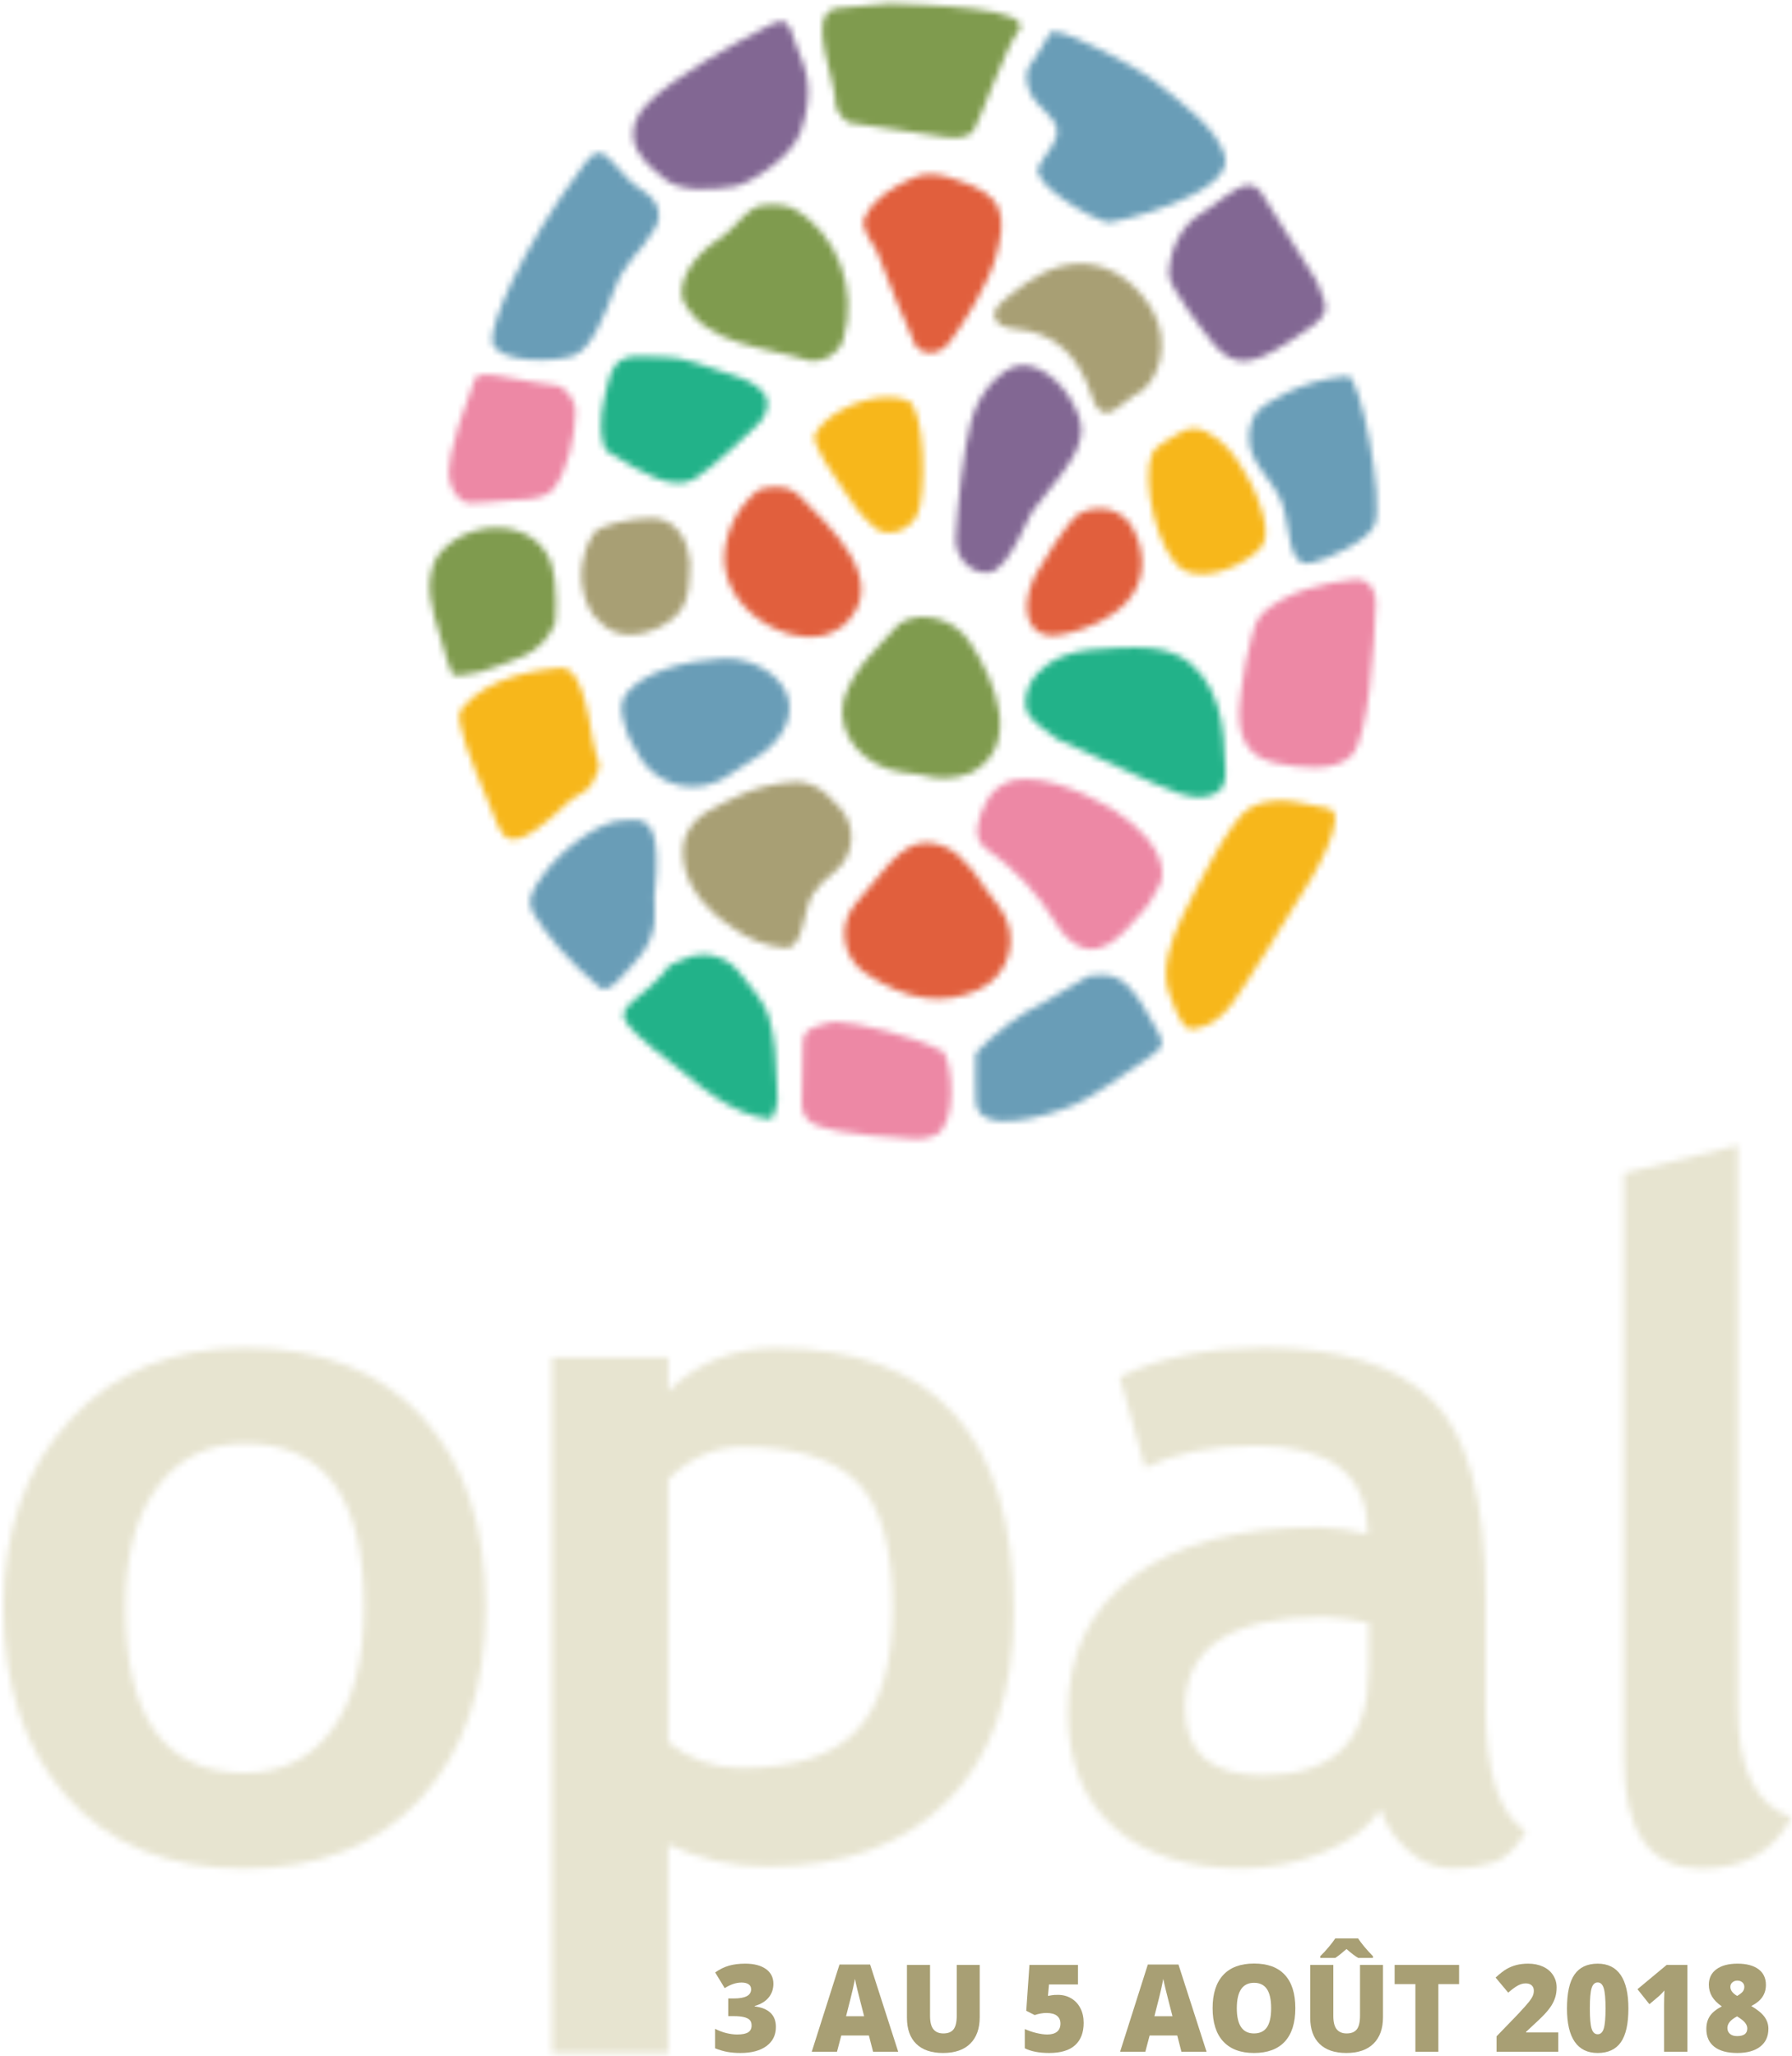 <?xml version="1.0" encoding="UTF-8"?>
<svg width="285px" height="327px" viewBox="0 0 285 327" version="1.1" xmlns="http://www.w3.org/2000/svg" xmlns:xlink="http://www.w3.org/1999/xlink">
    <!-- Generator: Sketch 49.2 (51160) - http://www.bohemiancoding.com/sketch -->
    <title>LOGO</title>
    <desc>Created with Sketch.</desc>
    <defs>
        <path d="M2.618,5.099 C1.705,5.816 0.047,7.092 0.101,8.216 C0.18,9.816 1.818,10.355 3.491,10.495 C10.074,11.035 13.672,15.2 15.63,21.219 C16.01,22.387 16.636,23.822 17.916,23.834 C18.555,23.77 19.155,23.507 19.621,23.085 C20.954,22.107 22.286,21.119 23.62,20.12 L22.233,21.295 C26.897,18.755 27.883,12.254 25.358,7.727 C23.165,3.797 19.308,0.476 14.644,0.159 C14.364,0.14 14.087,0.131 13.814,0.131 C9.445,0.131 5.974,2.457 2.618,5.099 Z" id="path-1"></path>
        <path d="M22.218,0.787 C16.755,3.588 6.817,9.017 2.754,13.292 C2.298,13.751 1.889,14.256 1.532,14.799 C-1.38,19.44 2.399,22.828 5.614,25.329 C8.151,27.303 12.753,27.057 16.697,26.43 C18.867,26.083 25.716,21.914 27.162,17.727 C29.495,10.971 27.957,7.783 26.498,4.122 C25.645,1.976 25.515,0.203 24.067,0.203 C23.606,0.203 23.012,0.383 22.218,0.787 Z" id="path-3"></path>
        <path d="M10.631,0.573 L2.584,1.293 C2.332,1.311 2.084,1.361 1.845,1.441 C-2.404,2.96 2.288,12.803 2.211,16.844 C2.211,17.609 3.811,19.468 4.384,19.526 C8.433,19.938 15.587,21.386 19.636,21.797 C21.165,21.952 22.907,22.036 24.019,20.955 C24.662,20.311 29.463,6.961 31.09,5.205 C34.946,0.984 15.085,0.817 11.164,0.573 C11.076,0.566 10.987,0.563 10.898,0.563 C10.809,0.563 10.72,0.566 10.631,0.573 Z" id="path-5"></path>
        <path d="M4.132,0.449 C3.253,1.847 1.653,4.792 1.22,5.195 C-0.059,6.502 0.308,8.687 1.174,10.325 C2.04,11.964 4.794,13.739 5.194,15.527 C5.686,17.738 3.253,19.643 2.315,21.698 C0.99,24.604 11.268,30.157 13.104,30.528 C14.324,30.775 34.059,25.937 31.908,19.793 C30.452,15.631 26.287,12.296 19.604,7.243 C18.238,6.212 7.571,0.22 4.752,0.22 C4.445,0.22 4.23,0.292 4.132,0.449 Z" id="path-7"></path>
        <path d="M5.742,4.961 C2.446,6.889 0.639,10.837 0.547,14.693 C0.501,16.667 6.348,24.155 7.581,25.655 C10.93,29.728 13.85,29.064 19.25,25.655 C26.639,21.05 26.138,20.806 24.187,16.075 C24.112,15.892 24.021,15.716 23.917,15.548 L15.162,1.566 C14.637,0.804 14.007,0.497 13.307,0.497 C11.116,0.497 8.24,3.5 5.742,4.961 Z" id="path-9"></path>
        <path d="M16.13,0.306 C8.473,0.857 2.5,5.029 1.847,5.793 C0.915,6.995 0.419,8.488 0.443,10.019 C0.313,14.15 4.413,16.782 5.745,20.648 C7.076,24.515 6.476,30.879 10.392,29.996 C12.971,29.444 19.33,26.521 20.387,24.016 C22,20.132 18.151,0.304 16.153,0.305 C16.146,0.305 16.138,0.305 16.13,0.306 Z" id="path-11"></path>
        <path d="M18.807,0.475 C14.39,0.923 8.099,2.223 4.063,5.956 C1.96,7.907 0.527,19.533 0.476,21.34 C0.334,26.75 2.712,28.948 6.537,29.708 C9.647,30.359 15.805,31.314 18.434,28.369 C21.063,25.424 21.963,11.19 22.213,4.194 C22.286,2.134 21.108,0.456 19.169,0.456 C19.05,0.456 18.93,0.462 18.807,0.475 Z" id="path-13"></path>
        <path d="M13.563,1.341 C10.386,2.933 4.93,14.216 2.763,18.517 C0.998,22.031 -0.788,27.025 0.54,30.751 C2.109,35.164 3.037,36.697 4.282,36.591 C9.599,36.043 11.905,30.395 14.554,26.51 C17.622,22.025 18.499,19.838 21.123,16 C23.397,12.697 29.603,1.969 25.76,1.467 C23.292,1.144 20.863,0.233 18.221,0.233 C16.749,0.233 15.211,0.516 13.563,1.341 Z" id="path-15"></path>
        <path d="M18.325,0.789 L10.613,5.321 C7.652,6.54 2.987,10.237 0.365,13.048 C0.252,13.172 0.365,20.384 0.365,20.514 C0.365,26.383 11.469,23.253 16.294,21.166 C18.61,20.155 24.199,16.406 28.293,13.458 C30.477,11.887 30.371,11.379 28.838,8.81 C27.59,6.716 26.441,4.212 24.477,2.289 C23.082,0.917 21.607,0.623 20.392,0.623 C19.533,0.623 18.803,0.77 18.325,0.789 Z" id="path-17"></path>
        <path d="M4.447,5.125 C2.782,6.021 1.487,7.476 0.787,9.233 C0.152,10.874 -0.889,17.653 8.227,23.623 C10.659,25.476 13.563,26.604 16.607,26.879 C19.643,27.159 19.408,20.914 21.053,18.32 C22.036,16.9 23.259,15.662 24.668,14.664 C26.12,13.448 27.019,11.695 27.156,9.805 C27.294,7.914 26.66,6.049 25.398,4.636 C24.697,3.841 23.95,3.087 23.162,2.379 C21.874,1.215 20.22,0.54 18.486,0.471 C11.721,0.852 7.553,3.491 4.447,5.125 Z" id="path-19"></path>
        <path d="M9.995,1.4 C8.254,2.299 7.953,2.275 7.904,2.251 C7.899,2.249 7.896,2.246 7.895,2.245 C7.899,2.258 7.914,2.447 6.858,3.652 C4.808,5.996 5.315,5.111 2.211,7.897 C-0.893,10.683 -0.598,11.074 13.208,21.849 C15.542,23.672 18.762,25.631 21.744,26.367 C23.782,26.869 24.219,27.018 24.489,26.048 C25.241,23.287 25.131,24.987 24.99,21.354 C24.868,17.617 24.733,13.829 23.627,10.286 C23.068,8.483 20.876,5.612 18.845,3.223 C17.426,1.518 15.372,0.604 13.28,0.604 C12.166,0.604 11.041,0.863 9.995,1.4 Z M7.895,2.245 C7.895,2.244 7.895,2.243 7.895,2.243 C7.895,2.243 7.895,2.244 7.895,2.245 Z" id="path-21"></path>
        <path d="M14.75,0.215 C11.382,0.306 5.182,4.622 2.129,9.023 C0.606,11.224 -0.566,12.871 0.842,15.156 C2.992,18.678 6.247,22.5 11.22,26.731 C12.675,27.968 14.893,24.778 16.698,22.923 C21.26,18.222 19.784,13.855 19.953,12.402 C21.2,1.388 19.056,0.096 16.705,0.096 C16.046,0.096 15.372,0.198 14.75,0.215 Z" id="path-23"></path>
        <path d="M16.333,0.189 C10.711,0.51 4.117,2.065 1.143,5.6 C-0.623,7.698 0.712,10.644 1.537,12.964 C1.671,13.336 2.351,14.271 2.547,14.709 C4.778,19.575 10.288,21.838 15.165,19.89 C17.089,19.139 18.836,17.59 21.218,16.218 C25.138,13.964 27.685,10.226 26.815,6.613 C25.979,3.144 21.665,0.174 16.926,0.174 C16.729,0.174 16.532,0.179 16.333,0.189 Z" id="path-25"></path>
        <path d="M12.123,0.04 C11.064,0.139 10.043,0.48 9.137,1.036 C5.999,4.619 1.932,7.833 0.258,13.112 C-1.147,19.064 3.896,23.907 9.341,24.646 C10.666,24.864 11.675,25.029 12.697,25.128 C15.211,25.923 17.923,25.819 20.37,24.838 C28.67,20.687 24.372,10.162 20.37,4.118 C19.797,3.198 19.052,2.399 18.175,1.762 C16.632,0.619 14.769,0.009 12.862,0.009 C12.616,0.009 12.37,0.019 12.123,0.04 Z" id="path-27"></path>
        <path d="M14.857,0.091 C11.851,0.215 8.77,0.352 5.986,1.48 C3.2,2.608 0.736,4.949 0.301,7.897 C-0.134,10.844 1.48,11.808 5.222,14.574 L20.588,21.61 C23.407,22.672 26.245,24.348 29.185,23.696 C30.18,23.527 31.059,22.965 31.614,22.144 C32.008,21.297 32.154,20.361 32.036,19.438 C31.916,16.015 31.796,12.539 30.765,9.266 C29.734,5.993 27.678,2.881 24.585,1.337 C22.441,0.262 20.025,0.02 17.597,0.02 C16.681,0.02 15.763,0.054 14.857,0.091 Z" id="path-29"></path>
        <path d="M0.347,6.762 C0.335,6.807 0.694,9.059 4.078,13.71 C6.483,17.011 6.672,18.245 9.93,21.122 C12.032,22.968 15.478,21.675 16.741,19.192 C18.225,16.335 18.073,2.072 15.238,0.971 C14.286,0.598 13.222,0.432 12.11,0.432 C7.215,0.432 1.412,3.663 0.347,6.762 Z" id="path-31"></path>
        <path d="M5.113,1.488 C4.022,2.218 1.616,3.344 1.09,4.564 C-0.738,8.799 1.995,20.554 5.951,22.98 C9.907,25.407 16.855,21.64 18.584,19.268 C20.313,16.895 17.567,10.763 16.922,9.563 C15.506,6.936 14.029,4.202 11.702,2.406 C10.268,1.298 9.029,0.586 7.716,0.586 C6.899,0.586 6.054,0.861 5.113,1.488 Z" id="path-33"></path>
        <path d="M2.706,1.521 C2.004,2.379 1.54,3.406 1.36,4.499 C0.527,7.762 -0.311,11.119 0.661,14.484 C0.997,15.644 1.385,15.543 2.401,16.183 C6.397,18.686 11.549,21.885 15.05,19.896 C17.984,18.229 25.436,10.917 25.436,10.917 C29.591,5.633 22.228,3.712 20.303,3.067 C11.079,-0.038 13.182,0.697 6.759,0.38 C6.583,0.371 6.404,0.367 6.224,0.367 C4.935,0.367 3.598,0.614 2.706,1.521 Z" id="path-35"></path>
        <path d="M12.073,0.708 C11.276,1.159 10.55,1.715 9.914,2.361 C8.568,3.687 7.309,5.218 5.517,6.26 C3.829,7.412 2.408,8.89 1.346,10.603 C0.38,12.25 -0.08,14 0.38,15.576 C4.078,22.897 13.412,22.897 20.493,25.195 L20.507,25.195 C22.919,25.498 25.202,24.067 25.897,21.817 C28.249,14.045 25.085,4.883 17.756,0.894 C16.901,0.591 16.002,0.419 15.091,0.386 C14.97,0.382 14.85,0.38 14.73,0.38 C13.834,0.38 12.941,0.49 12.073,0.708 Z" id="path-37"></path>
        <path d="M1.372,5.041 C-0.738,9.143 0.666,13.251 1.926,17.498 C2.239,18.698 2.579,19.904 2.99,21.098 C3.195,21.923 3.479,22.73 3.838,23.504 C4.073,23.962 5.882,23.791 8.225,23.238 C10.601,22.528 12.932,21.679 15.203,20.698 C17.558,19.655 19.38,17.732 20.256,15.365 L20.282,15.371 C20.334,12.597 20.53,11.562 20.191,8.724 C20.088,7.805 19.907,6.896 19.649,6.006 C18.245,2.065 14.677,0.288 10.945,0.288 C7.288,0.287 3.471,1.993 1.372,5.041 Z" id="path-39"></path>
        <path d="M4.283,0.769 C-0.268,12.519 -0.026,15.682 0.242,16.917 C0.633,18.704 1.926,20.566 3.669,20.478 L6.534,20.323 C10.503,19.743 15.223,20.505 16.94,18.023 C19.146,14.826 20.165,10.003 20.282,5.848 C20.321,4.317 18.709,1.983 17.253,1.801 C11.904,1.135 8.01,0.051 5.93,0.051 C5.038,0.051 4.479,0.25 4.283,0.769 Z" id="path-41"></path>
        <path d="M15.437,1.682 C4.644,16.087 0.3,27.73 0.573,30.101 C1.013,33.704 10.66,33.565 13.672,32.38 C16.523,31.248 18.709,25.333 19.795,22.445 C21.94,16.776 23.939,16.584 26.51,12.14 C28.203,9.213 25.891,6.981 24.386,6.073 C20.986,4.031 19.436,0.199 17.535,0.2 C16.902,0.2 16.229,0.625 15.437,1.682 Z" id="path-43"></path>
        <path d="M15.436,0.141 C13.643,0.331 4.585,1.189 0.404,6.74 C-0.715,8.286 2.521,15.961 4.373,20.368 C6.061,24.374 6.584,26.866 8.277,27.273 C10.408,27.801 14.391,24.412 17.448,21.442 C18.737,20.19 20.452,19.973 21.312,18.409 C23.376,14.683 22.013,15.681 21.391,11.503 C19.881,1.224 17.873,0.062 16.322,0.062 C16.005,0.062 15.707,0.111 15.436,0.141 Z" id="path-45"></path>
        <path d="M6.379,0.226 C4.47,0.674 2.855,1.969 1.969,3.761 C0.481,6.676 -0.26,9.557 2.097,11.191 C6.508,14.247 10.239,18.227 13.044,22.868 C13.524,23.701 14.107,24.464 14.778,25.143 C19.604,29.811 23.391,25.089 26.737,21.282 C28.835,18.894 28.172,19.04 29.614,16.846 C30.043,16.199 31.745,11.177 22.437,5.042 C22.437,5.042 14.714,0.055 8.317,0.055 C7.653,0.054 7.004,0.108 6.379,0.226 Z" id="path-47"></path>
        <path d="M12.455,0.605 C9.938,1.049 8.078,3.14 6.419,5.108 L2.114,10.223 C0.763,11.835 0.152,13.93 0.429,16.006 C0.705,18.082 1.844,19.95 3.571,21.161 C10.218,25.709 16.318,26.513 21.925,23.779 C24.242,22.648 25.934,20.561 26.548,18.079 C27.161,15.596 26.633,12.972 25.105,10.912 L22.64,7.611 C21.52,5.73 20.128,4.02 18.51,2.535 C17.098,1.337 15.304,0.51 13.496,0.51 C13.149,0.51 12.801,0.54 12.455,0.605 Z" id="path-49"></path>
        <path d="M4.7,0.12 C2.277,0.752 0.095,0.978 0.178,3.634 C0.178,3.701 0.07,9.691 0.013,13.138 C-0.017,14.522 0.762,15.784 1.979,16.32 C6.343,18.203 15.73,18.389 17.633,18.636 C18.413,18.736 21.439,18.748 22.403,17.025 C24.882,13.697 23.513,4.379 22.073,4.593 C18.086,2.4 8.576,0.053 5.423,0.053 C5.119,0.053 4.876,0.075 4.7,0.12 Z" id="path-51"></path>
        <path d="M2.187,2.915 C-2.088,10.083 2.252,15.847 2.252,15.847 C4.327,18.31 6.743,19.607 10.664,18.509 C13.126,17.81 15.613,16.333 16.699,14.023 C17.248,12.65 17.522,11.179 17.505,9.697 C17.623,7.448 17.734,7.035 17.093,4.918 C16.451,2.802 14.906,0.925 12.707,0.479 C12.391,0.416 11.949,0.385 11.426,0.385 C8.54,0.385 3.134,1.321 2.187,2.915 Z" id="path-53"></path>
        <path d="M5.997,0.691 C4.142,2.136 2.678,4.034 1.742,6.208 C1.27,7.279 0.927,8.405 0.721,9.559 C-0.926,18.251 8.768,25.274 16.146,23.905 C17.281,23.613 18.352,23.111 19.308,22.425 C27.464,15.441 17.078,6.313 12.238,1.395 C11.445,0.685 10.429,0.28 9.371,0.254 C9.176,0.241 8.98,0.235 8.785,0.235 C7.839,0.235 6.897,0.389 5.997,0.691 Z" id="path-55"></path>
        <path d="M8.676,0.89 C8.61,0.909 4.4,3.163 2.8,9.185 C1.658,13.465 0.627,22.826 0.398,27.632 C0.248,30.744 2.8,33.472 5.686,33.141 C8.982,32.757 12.168,23.378 12.945,22.962 C13.082,22.871 14.72,20.694 15.288,19.961 C17.253,17.428 21.503,12.842 20.106,8.685 C18.497,3.877 14.545,0.183 11.09,0.183 C10.242,0.183 9.422,0.406 8.676,0.89 Z" id="path-57"></path>
        <path d="M8.026,0.967 C5.134,2.316 2.071,3.889 0.423,7.119 C-0.549,9.034 1.846,11.483 2.362,12.738 L5.67,21.155 C6.279,22.707 7.735,25.478 8.264,27.248 C8.312,27.431 8.401,27.602 8.522,27.748 L8.562,27.761 C9.958,29.32 12.34,29.037 13.762,27.208 C16.058,24.227 20.186,17.72 21.351,13.114 C21.953,10.738 22.549,8.146 21.734,6.007 C20.835,3.579 18.407,2.533 16.204,1.691 C14.479,1.032 12.628,0.376 10.791,0.376 C9.86,0.376 8.932,0.544 8.026,0.967 Z" id="path-59"></path>
        <path d="M8.617,1.376 C6.822,2.665 2.427,9.761 1.762,11.109 C-1.137,16.971 1.004,21.712 5.978,20.498 C5.978,20.498 17.8,18.57 18.724,10.111 C18.917,8.025 18.508,5.928 17.547,4.074 C16.315,1.324 14.034,0.434 12.006,0.434 C10.617,0.434 9.347,0.852 8.617,1.376 Z" id="path-61"></path>
        <path d="M10.55,11.899 C3.517,19.552 -2.39327282e-13,29.465 -2.39327282e-13,41.636 C-0.008,54.208 3.353,64.282 10.086,71.857 C16.818,79.433 26.248,83.221 38.375,83.221 C50.254,83.221 59.61,79.47 66.442,71.968 C73.275,64.467 76.691,54.357 76.691,41.636 C76.687,28.868 73.332,18.808 66.625,11.455 C59.919,4.101 50.503,0.425 38.375,0.425 C38.367,0.425 38.361,0.425 38.354,0.425 C26.848,0.425 17.578,4.251 10.55,11.899 Z M19.38,41.636 L19.387,41.636 C19.374,33.438 21.082,27.054 24.511,22.484 C27.941,17.915 32.562,15.63 38.375,15.63 C51.013,15.63 57.331,24.299 57.331,41.636 C57.331,50.083 55.627,56.591 52.219,61.161 C48.812,65.731 44.201,68.015 38.388,68.015 C25.716,68.015 19.38,59.222 19.38,41.636 Z" id="path-63"></path>
        <path d="M18.946,7.296 L18.946,1.952 L0.46,1.952 L0.46,112.59 L18.933,112.59 L18.933,79.399 C23.895,81.763 29.332,82.958 34.825,82.888 C46.914,82.913 56.447,79.415 63.425,72.39 C70.401,65.365 73.89,55.345 73.89,42.329 C73.89,14.423 61.27,0.469 36.031,0.469 C29.274,0.469 23.58,2.744 18.946,7.296 Z M18.933,63.142 L18.933,21.352 C22.382,17.891 26.326,16.158 30.766,16.153 C39.294,16.153 45.406,18.071 49.102,21.906 C52.798,25.742 54.646,32.361 54.646,41.763 C54.646,50.57 52.785,57.016 49.063,61.098 C45.342,65.181 39.216,67.222 30.688,67.222 C30.586,67.224 30.484,67.225 30.383,67.225 C26.216,67.225 22.171,65.785 18.933,63.142 Z" id="path-65"></path>
        <path d="M8.798,5.018 L12.828,19.472 C17.555,17.137 23.424,15.97 30.437,15.97 C42.324,15.97 48.268,20.666 48.268,30.058 C45.736,29.375 43.131,29 40.51,28.94 C27.711,28.94 17.851,31.554 10.93,36.781 C4.01,42.009 0.554,49.225 0.563,58.429 C0.571,66.327 3.033,72.426 7.948,76.725 C12.862,81.025 19.622,83.175 28.225,83.175 C32.745,83.195 37.224,82.306 41.393,80.561 C45.592,78.818 48.538,76.549 50.23,73.752 C51.076,76.242 52.555,78.473 54.521,80.222 C56.449,82.121 59.047,83.192 61.756,83.201 C63.954,83.235 66.145,82.92 68.244,82.267 C70.133,81.648 71.849,79.997 73.392,77.313 C69.115,74.582 66.975,67.899 66.975,57.266 L66.975,40.199 C66.975,24.747 64.14,14.251 58.471,8.71 C52.803,3.169 43.877,0.399 31.692,0.399 C22.844,0.399 15.213,1.939 8.798,5.018 Z M19.192,57.658 C19.192,48.018 26.552,43.198 41.275,43.198 C43.687,43.303 46.085,43.626 48.438,44.165 L48.405,51.621 C48.405,62.798 42.81,68.388 31.62,68.388 C23.334,68.388 19.192,64.811 19.192,57.658 Z" id="path-67"></path>
        <path d="M0.604,4.827 L0.604,97.877 C0.604,109.553 4.709,115.391 12.921,115.391 C19.681,115.395 24.462,112.675 27.266,107.232 C21.565,105.349 18.715,99.512 18.715,89.718 L18.715,0.377 L0.604,4.827 Z" id="path-69"></path>
    </defs>
    <g id="Page-1" stroke="none" stroke-width="1" fill="none" fill-rule="evenodd">
        <g id="1-HOMEPAGE" transform="translate(-821, -107)">
            <g id="Group-19" transform="translate(713, 102)">
                <g id="Group-6" transform="translate(0, 5)">
                    <g id="Group-20">
                        <g id="LOGO" transform="translate(107, 0)">
                            <g id="Page-1" transform="translate(1.563, 0)">
                                <g id="Group-3" transform="translate(157.472, 41.819)">
                                    <mask id="mask-2" fill="white">
                                        <use xlink:href="#path-1"></use>
                                    </mask>
                                    <g id="Clip-2"></g>
                                    <polygon id="Fill-1" fill="#A89F74" mask="url(#mask-2)" points="-3.233 27.009 30.043 27.009 30.043 -3.044 -3.233 -3.044"></polygon>
                                </g>
                                <g id="Group-6" transform="translate(99.625, 3.217)">
                                    <mask id="mask-4" fill="white">
                                        <use xlink:href="#path-3"></use>
                                    </mask>
                                    <g id="Clip-5"></g>
                                    <polygon id="Fill-4" fill="#826793" mask="url(#mask-4)" points="-2.798 30.217 31.649 30.217 31.649 -3.13 -2.798 -3.13"></polygon>
                                </g>
                                <g id="Group-9" transform="translate(130.156, 0)">
                                    <mask id="mask-6" fill="white">
                                        <use xlink:href="#path-5"></use>
                                    </mask>
                                    <g id="Clip-8"></g>
                                    <polygon id="Fill-7" fill="#7F9B4E" mask="url(#mask-6)" points="-3.151 25.105 34.798 25.105 34.798 -2.655 -3.151 -2.655"></polygon>
                                </g>
                                <g id="Group-12" transform="translate(162.293, 4.825)">
                                    <mask id="mask-8" fill="white">
                                        <use xlink:href="#path-7"></use>
                                    </mask>
                                    <g id="Clip-11"></g>
                                    <polygon id="Fill-10" fill="#699DB7" mask="url(#mask-8)" points="-2.891 33.788 35.351 33.788 35.351 -3.03 -2.891 -3.03"></polygon>
                                </g>
                                <g id="Group-15" transform="translate(184.789, 28.952)">
                                    <mask id="mask-10" fill="white">
                                        <use xlink:href="#path-9"></use>
                                    </mask>
                                    <g id="Clip-14"></g>
                                    <polygon id="Fill-13" fill="#826793" mask="url(#mask-10)" points="-2.75 31.756 28.727 31.756 28.727 -2.793 -2.75 -2.793"></polygon>
                                </g>
                                <g id="Group-18" transform="translate(197.644, 59.512)">
                                    <mask id="mask-12" fill="white">
                                        <use xlink:href="#path-11"></use>
                                    </mask>
                                    <g id="Clip-17"></g>
                                    <polygon id="Fill-16" fill="#699DB7" mask="url(#mask-12)" points="-2.823 33.4 24.036 33.4 24.036 -3.017 -2.823 -3.017"></polygon>
                                </g>
                                <g id="Group-21" transform="translate(196.037, 91.681)">
                                    <mask id="mask-14" fill="white">
                                        <use xlink:href="#path-13"></use>
                                    </mask>
                                    <g id="Clip-20"></g>
                                    <polygon id="Fill-19" fill="#ED88A5" mask="url(#mask-14)" points="-2.744 33.642 25.43 33.642 25.43 -2.795 -2.744 -2.795"></polygon>
                                </g>
                                <g id="Group-24" transform="translate(184.789, 127.066)">
                                    <mask id="mask-16" fill="white">
                                        <use xlink:href="#path-15"></use>
                                    </mask>
                                    <g id="Clip-23"></g>
                                    <polygon id="Fill-22" fill="#F7B71B" mask="url(#mask-16)" points="-3.098 39.899 30.163 39.899 30.163 -3.07 -3.098 -3.07"></polygon>
                                </g>
                                <g id="Group-27" transform="translate(154.259, 154.41)">
                                    <mask id="mask-18" fill="white">
                                        <use xlink:href="#path-17"></use>
                                    </mask>
                                    <g id="Clip-26"></g>
                                    <polygon id="Fill-25" fill="#699DB7" mask="url(#mask-18)" points="-3.003 27.152 33.283 27.152 33.283 -2.638 -3.003 -2.638"></polygon>
                                </g>
                                <g id="Group-30" transform="translate(107.66, 123.849)">
                                    <mask id="mask-20" fill="white">
                                        <use xlink:href="#path-19"></use>
                                    </mask>
                                    <g id="Clip-29"></g>
                                    <polygon id="Fill-28" fill="#A89F74" mask="url(#mask-20)" points="-2.786 30.068 30.351 30.068 30.351 -2.709 -2.786 -2.709"></polygon>
                                </g>
                                <g id="Group-33" transform="translate(98.018, 151.193)">
                                    <mask id="mask-22" fill="white">
                                        <use xlink:href="#path-21"></use>
                                    </mask>
                                    <g id="Clip-32"></g>
                                    <polygon id="Fill-31" fill="#22B289" mask="url(#mask-22)" points="-2.608 30.016 28.305 30.016 28.305 -2.652 -2.608 -2.652"></polygon>
                                </g>
                                <g id="Group-36" transform="translate(83.557, 130.283)">
                                    <mask id="mask-24" fill="white">
                                        <use xlink:href="#path-23"></use>
                                    </mask>
                                    <g id="Clip-35"></g>
                                    <polygon id="Fill-34" fill="#699DB7" mask="url(#mask-24)" points="-3.159 30.264 23.689 30.264 23.689 -3.159 -3.159 -3.159"></polygon>
                                </g>
                                <g id="Group-39" transform="translate(98.018, 104.548)">
                                    <mask id="mask-26" fill="white">
                                        <use xlink:href="#path-25"></use>
                                    </mask>
                                    <g id="Clip-38"></g>
                                    <polygon id="Fill-37" fill="#699DB7" mask="url(#mask-26)" points="-2.903 23.855 30.162 23.855 30.162 -3.093 -2.903 -3.093"></polygon>
                                </g>
                                <g id="Group-42" transform="translate(133.369, 98.114)">
                                    <mask id="mask-28" fill="white">
                                        <use xlink:href="#path-27"></use>
                                    </mask>
                                    <g id="Clip-41"></g>
                                    <polygon id="Fill-40" fill="#7F9B4E" mask="url(#mask-28)" points="-3.277 28.956 28.412 28.956 28.412 -3.291 -3.277 -3.291"></polygon>
                                </g>
                                <g id="Group-45" transform="translate(162.293, 102.94)">
                                    <mask id="mask-30" fill="white">
                                        <use xlink:href="#path-29"></use>
                                    </mask>
                                    <g id="Clip-44"></g>
                                    <polygon id="Fill-43" fill="#22B289" mask="url(#mask-30)" points="-3.115 27.103 35.424 27.103 35.424 -3.241 -3.115 -3.241"></polygon>
                                </g>
                                <g id="Group-48" transform="translate(128.549, 62.729)">
                                    <mask id="mask-32" fill="white">
                                        <use xlink:href="#path-31"></use>
                                    </mask>
                                    <g id="Clip-47"></g>
                                    <polygon id="Fill-46" fill="#F7B71B" mask="url(#mask-32)" points="-2.81 25.211 20.825 25.211 20.825 -2.785 -2.81 -2.785"></polygon>
                                </g>
                                <g id="Group-51" transform="translate(181.575, 67.554)">
                                    <mask id="mask-34" fill="white">
                                        <use xlink:href="#path-33"></use>
                                    </mask>
                                    <g id="Clip-50"></g>
                                    <polygon id="Fill-49" fill="#F7B71B" mask="url(#mask-34)" points="-2.814 27.115 22.471 27.115 22.471 -2.765 -2.814 -2.765"></polygon>
                                </g>
                                <g id="Group-54" transform="translate(94.805, 56.295)">
                                    <mask id="mask-36" fill="white">
                                        <use xlink:href="#path-35"></use>
                                    </mask>
                                    <g id="Clip-53"></g>
                                    <polygon id="Fill-52" fill="#22B289" mask="url(#mask-36)" points="-2.952 23.686 29.863 23.686 29.863 -2.801 -2.952 -2.801"></polygon>
                                </g>
                                <g id="Group-57" transform="translate(107.66, 32.169)">
                                    <mask id="mask-38" fill="white">
                                        <use xlink:href="#path-37"></use>
                                    </mask>
                                    <g id="Clip-56"></g>
                                    <polygon id="Fill-55" fill="#7F9B4E" mask="url(#mask-38)" points="-3.131 28.452 29.994 28.452 29.994 -2.837 -3.131 -2.837"></polygon>
                                </g>
                                <g id="Group-60" transform="translate(67.488, 83.639)">
                                    <mask id="mask-40" fill="white">
                                        <use xlink:href="#path-39"></use>
                                    </mask>
                                    <g id="Clip-59"></g>
                                    <polygon id="Fill-58" fill="#7F9B4E" mask="url(#mask-40)" points="-2.977 26.942 23.649 26.942 23.649 -2.886 -2.977 -2.886"></polygon>
                                </g>
                                <g id="Group-63" transform="translate(70.702, 59.512)">
                                    <mask id="mask-42" fill="white">
                                        <use xlink:href="#path-41"></use>
                                    </mask>
                                    <g id="Clip-62"></g>
                                    <polygon id="Fill-61" fill="#ED88A5" mask="url(#mask-42)" points="-3.145 23.853 23.547 23.853 23.547 -3.322 -3.145 -3.322"></polygon>
                                </g>
                                <g id="Group-66" transform="translate(77.129, 24.127)">
                                    <mask id="mask-44" fill="white">
                                        <use xlink:href="#path-43"></use>
                                    </mask>
                                    <g id="Clip-65"></g>
                                    <polygon id="Fill-64" fill="#699DB7" mask="url(#mask-44)" points="-2.77 36.442 30.435 36.442 30.435 -3.111 -2.77 -3.111"></polygon>
                                </g>
                                <g id="Group-69" transform="translate(72.309, 106.157)">
                                    <mask id="mask-46" fill="white">
                                        <use xlink:href="#path-45"></use>
                                    </mask>
                                    <g id="Clip-68"></g>
                                    <polygon id="Fill-67" fill="#F7B71B" mask="url(#mask-46)" points="-3.134 30.508 25.719 30.508 25.719 -3.117 -3.134 -3.117"></polygon>
                                </g>
                                <g id="Group-72" transform="translate(154.259, 123.849)">
                                    <mask id="mask-48" fill="white">
                                        <use xlink:href="#path-47"></use>
                                    </mask>
                                    <g id="Clip-71"></g>
                                    <polygon id="Fill-70" fill="#ED88A5" mask="url(#mask-48)" points="-2.665 30.422 33.263 30.422 33.263 -3.28 -2.665 -3.28"></polygon>
                                </g>
                                <g id="Group-75" transform="translate(133.369, 133.5)">
                                    <mask id="mask-50" fill="white">
                                        <use xlink:href="#path-49"></use>
                                    </mask>
                                    <g id="Clip-74"></g>
                                    <polygon id="Fill-73" fill="#E15F3D" mask="url(#mask-50)" points="-2.888 28.569 30.05 28.569 30.05 -2.707 -2.888 -2.707"></polygon>
                                </g>
                                <g id="Group-78" transform="translate(126.942, 162.452)">
                                    <mask id="mask-52" fill="white">
                                        <use xlink:href="#path-51"></use>
                                    </mask>
                                    <g id="Clip-77"></g>
                                    <polygon id="Fill-76" fill="#ED88A5" mask="url(#mask-52)" points="-3.159 22 26.944 22 26.944 -3.275 -3.159 -3.275"></polygon>
                                </g>
                                <g id="Group-81" transform="translate(91.591, 82.03)">
                                    <mask id="mask-54" fill="white">
                                        <use xlink:href="#path-53"></use>
                                    </mask>
                                    <g id="Clip-80"></g>
                                    <polygon id="Fill-79" fill="#A89F74" mask="url(#mask-54)" points="-2.97 22.231 20.869 22.231 20.869 -2.943 -2.97 -2.943"></polygon>
                                </g>
                                <g id="Group-84" transform="translate(114.087, 77.205)">
                                    <mask id="mask-56" fill="white">
                                        <use xlink:href="#path-55"></use>
                                    </mask>
                                    <g id="Clip-83"></g>
                                    <polygon id="Fill-82" fill="#E15F3D" mask="url(#mask-56)" points="-2.678 27.337 25.548 27.337 25.548 -3.026 -2.678 -3.026"></polygon>
                                </g>
                                <g id="Group-87" transform="translate(151.045, 57.904)">
                                    <mask id="mask-58" fill="white">
                                        <use xlink:href="#path-57"></use>
                                    </mask>
                                    <g id="Clip-86"></g>
                                    <polygon id="Fill-85" fill="#826793" mask="url(#mask-58)" points="-2.872 36.416 23.647 36.416 23.647 -3.065 -2.872 -3.065"></polygon>
                                </g>
                                <g id="Group-90" transform="translate(136.583, 27.343)">
                                    <mask id="mask-60" fill="white">
                                        <use xlink:href="#path-59"></use>
                                    </mask>
                                    <g id="Clip-89"></g>
                                    <polygon id="Fill-88" fill="#E15F3D" mask="url(#mask-60)" points="-3.114 32.064 25.44 32.064 25.44 -2.915 -3.114 -2.915"></polygon>
                                </g>
                                <g id="Group-93" transform="translate(162.293, 80.422)">
                                    <mask id="mask-62" fill="white">
                                        <use xlink:href="#path-61"></use>
                                    </mask>
                                    <g id="Clip-92"></g>
                                    <polygon id="Fill-91" fill="#E15F3D" mask="url(#mask-62)" points="-2.871 24.062 22.096 24.062 22.096 -2.938 -2.871 -2.938"></polygon>
                                </g>
                                <g id="Group-96" transform="translate(0, 213.922)">
                                    <mask id="mask-64" fill="white">
                                        <use xlink:href="#path-63"></use>
                                    </mask>
                                    <g id="Clip-95"></g>
                                    <polygon id="Fill-94" fill="#E7E4D0" mask="url(#mask-64)" points="-3.268 86.487 79.96 86.487 79.96 -2.842 -3.268 -2.842"></polygon>
                                </g>
                                <g id="Group-99" transform="translate(86.77, 213.922)">
                                    <mask id="mask-66" fill="white">
                                        <use xlink:href="#path-65"></use>
                                    </mask>
                                    <g id="Clip-98"></g>
                                    <polygon id="Fill-97" fill="#E7E4D0" mask="url(#mask-66)" points="-2.782 115.844 77.132 115.844 77.132 -2.785 -2.782 -2.785"></polygon>
                                </g>
                                <g id="Group-102" transform="translate(168.72, 213.922)">
                                    <mask id="mask-68" fill="white">
                                        <use xlink:href="#path-67"></use>
                                    </mask>
                                    <g id="Clip-101"></g>
                                    <polygon id="Fill-100" fill="#E7E4D0" mask="url(#mask-68)" points="-2.708 86.47 76.663 86.47 76.663 -2.869 -2.708 -2.869"></polygon>
                                </g>
                                <g id="Group-105" transform="translate(257.098, 181.753)">
                                    <mask id="mask-70" fill="white">
                                        <use xlink:href="#path-69"></use>
                                    </mask>
                                    <g id="Clip-104"></g>
                                    <polygon id="Fill-103" fill="#E7E4D0" mask="url(#mask-70)" points="-2.573 118.644 30.442 118.644 30.442 -2.876 -2.573 -2.876"></polygon>
                                </g>
                                <g id="Group-130" transform="translate(112.515, 307.808)" fill="#A89F74">
                                    <g id="Fill-106">
                                        <path d="M9.923,7.653 C9.923,8.51 9.667,9.247 9.155,9.86 C8.643,10.475 7.903,10.92 6.935,11.197 L6.935,11.255 C9.192,11.545 10.321,12.634 10.321,14.524 C10.321,15.81 9.823,16.821 8.827,17.559 C7.831,18.296 6.448,18.665 4.678,18.665 C3.95,18.665 3.276,18.611 2.657,18.504 C2.037,18.397 1.366,18.202 0.644,17.918 L0.644,14.818 C1.236,15.127 1.839,15.355 2.453,15.503 C3.067,15.651 3.632,15.725 4.15,15.725 C4.952,15.725 5.536,15.61 5.904,15.38 C6.271,15.151 6.454,14.789 6.454,14.298 C6.454,13.92 6.359,13.629 6.167,13.424 C5.976,13.219 5.667,13.065 5.242,12.961 C4.817,12.857 4.262,12.805 3.577,12.805 L2.744,12.805 L2.744,9.997 L3.596,9.997 C5.452,9.997 6.38,9.512 6.38,8.542 C6.38,8.176 6.243,7.906 5.968,7.729 C5.693,7.553 5.325,7.464 4.863,7.464 C3.999,7.464 3.105,7.76 2.18,8.353 L0.663,5.858 C1.378,5.354 2.111,4.994 2.86,4.781 C3.61,4.566 4.468,4.459 5.436,4.459 C6.836,4.459 7.934,4.742 8.73,5.31 C9.525,5.876 9.923,6.658 9.923,7.653"></path>
                                        <path d="M24.355,12.824 L23.772,10.555 C23.636,10.051 23.472,9.399 23.277,8.598 C23.083,7.798 22.955,7.225 22.893,6.878 C22.838,7.2 22.728,7.729 22.565,8.466 C22.401,9.204 22.038,10.656 21.478,12.824 L24.355,12.824 Z M25.78,18.476 L25.113,15.886 L20.719,15.886 L20.035,18.476 L16.02,18.476 L20.433,4.601 L25.307,4.601 L29.775,18.476 L25.78,18.476 Z" id="Fill-108"></path>
                                        <path d="M42.736,4.658 L42.736,12.974 C42.736,14.783 42.235,16.183 41.233,17.176 C40.231,18.168 38.787,18.665 36.899,18.665 C35.055,18.665 33.638,18.182 32.649,17.219 C31.659,16.254 31.163,14.869 31.163,13.06 L31.163,4.658 L34.836,4.658 L34.836,12.767 C34.836,13.743 35.015,14.453 35.372,14.893 C35.73,15.334 36.258,15.555 36.955,15.555 C37.701,15.555 38.242,15.336 38.578,14.899 C38.914,14.461 39.082,13.743 39.082,12.747 L39.082,4.658 L42.736,4.658 Z" id="Fill-110"></path>
                                        <path d="M55.179,9.421 C55.956,9.421 56.658,9.605 57.283,9.974 C57.909,10.342 58.396,10.864 58.745,11.538 C59.094,12.212 59.268,12.991 59.268,13.872 C59.268,15.416 58.813,16.601 57.904,17.426 C56.994,18.252 55.617,18.665 53.773,18.665 C52.194,18.665 50.905,18.416 49.905,17.918 L49.905,14.855 C50.442,15.108 51.048,15.315 51.724,15.48 C52.399,15.643 52.98,15.725 53.468,15.725 C54.146,15.725 54.667,15.579 55.031,15.286 C55.394,14.993 55.577,14.56 55.577,13.986 C55.577,13.456 55.392,13.044 55.022,12.748 C54.651,12.452 54.09,12.304 53.338,12.304 C52.765,12.304 52.144,12.414 51.478,12.634 L50.137,11.954 L50.646,4.658 L58.362,4.658 L58.362,7.767 L53.754,7.767 L53.588,9.591 C54.069,9.496 54.411,9.444 54.615,9.435 C54.818,9.426 55.006,9.421 55.179,9.421" id="Fill-112"></path>
                                        <path d="M73.394,12.824 L72.811,10.555 C72.676,10.051 72.511,9.399 72.317,8.598 C72.122,7.798 71.994,7.225 71.933,6.878 C71.877,7.2 71.767,7.729 71.604,8.466 C71.44,9.204 71.078,10.656 70.517,12.824 L73.394,12.824 Z M74.819,18.476 L74.153,15.886 L69.758,15.886 L69.074,18.476 L65.059,18.476 L69.472,4.601 L74.347,4.601 L78.815,18.476 L74.819,18.476 Z" id="Fill-114"></path>
                                        <path d="M83.625,11.548 C83.625,14.219 84.535,15.555 86.354,15.555 C87.279,15.555 87.966,15.23 88.413,14.581 C88.86,13.932 89.084,12.921 89.084,11.548 C89.084,10.167 88.857,9.148 88.404,8.49 C87.951,7.831 87.274,7.503 86.373,7.503 C84.541,7.503 83.625,8.85 83.625,11.548 M92.932,11.548 C92.932,13.873 92.374,15.64 91.258,16.85 C90.142,18.06 88.507,18.665 86.354,18.665 C84.233,18.665 82.607,18.056 81.474,16.84 C80.343,15.624 79.777,13.854 79.777,11.528 C79.777,9.229 80.34,7.473 81.466,6.259 C82.591,5.046 84.227,4.44 86.373,4.44 C88.525,4.44 90.157,5.042 91.267,6.245 C92.377,7.449 92.932,9.216 92.932,11.548" id="Fill-116"></path>
                                        <path d="M102.932,3.551 C102.414,3.249 101.795,2.777 101.073,2.134 C100.302,2.808 99.704,3.28 99.278,3.551 L96.892,3.551 L96.892,3.277 C97.317,2.868 97.763,2.386 98.228,1.831 C98.694,1.277 99.044,0.817 99.278,0.451 L102.914,0.451 C103.493,1.315 104.283,2.257 105.282,3.277 L105.282,3.551 L102.932,3.551 Z M106.873,4.658 L106.873,12.974 C106.873,14.783 106.372,16.183 105.37,17.176 C104.368,18.168 102.923,18.665 101.036,18.665 C99.192,18.665 97.775,18.182 96.785,17.219 C95.795,16.254 95.3,14.869 95.3,13.06 L95.3,4.658 L98.973,4.658 L98.973,12.767 C98.973,13.743 99.151,14.453 99.51,14.893 C99.867,15.334 100.394,15.555 101.092,15.555 C101.837,15.555 102.379,15.336 102.715,14.898 C103.051,14.461 103.219,13.743 103.219,12.747 L103.219,4.658 L106.873,4.658 Z" id="Fill-118"></path>
                                        <polygon id="Fill-120" points="115.68 18.476 112.026 18.476 112.026 7.71 108.723 7.71 108.723 4.657 118.974 4.657 118.974 7.71 115.68 7.71"></polygon>
                                        <path d="M134.747,18.476 L124.932,18.476 L124.932,16.018 L128.234,12.606 C129.177,11.598 129.794,10.91 130.084,10.541 C130.374,10.172 130.576,9.856 130.69,9.591 C130.804,9.326 130.861,9.049 130.861,8.759 C130.861,8.4 130.747,8.117 130.519,7.909 C130.29,7.701 129.97,7.596 129.557,7.596 C129.131,7.596 128.701,7.722 128.266,7.97 C127.832,8.219 127.34,8.586 126.791,9.071 L124.783,6.671 C125.479,6.034 126.066,5.579 126.541,5.305 C127.016,5.031 127.532,4.821 128.09,4.677 C128.649,4.532 129.277,4.458 129.973,4.458 C130.849,4.458 131.63,4.617 132.318,4.931 C133.005,5.246 133.539,5.696 133.919,6.278 C134.299,6.861 134.488,7.515 134.488,8.239 C134.488,8.782 134.421,9.282 134.289,9.742 C134.156,10.202 133.951,10.654 133.674,11.099 C133.396,11.543 133.027,12.01 132.568,12.502 C132.108,12.994 131.129,13.926 129.63,15.3 L129.63,15.394 L134.747,15.394 L134.747,18.476 Z" id="Fill-122"></path>
                                        <path d="M139.77,11.586 C139.77,13.148 139.865,14.222 140.057,14.808 C140.247,15.395 140.569,15.687 141.019,15.687 C141.475,15.687 141.797,15.385 141.985,14.78 C142.173,14.175 142.267,13.11 142.267,11.586 C142.267,10.054 142.172,8.981 141.981,8.367 C141.79,7.753 141.469,7.445 141.019,7.445 C140.569,7.445 140.247,7.742 140.057,8.334 C139.865,8.927 139.77,10.01 139.77,11.586 M145.903,11.586 C145.903,14.03 145.502,15.821 144.701,16.959 C143.899,18.096 142.671,18.665 141.019,18.665 C139.403,18.665 138.184,18.071 137.365,16.883 C136.545,15.695 136.134,13.929 136.134,11.586 C136.134,9.128 136.535,7.326 137.337,6.179 C138.139,5.032 139.366,4.459 141.019,4.459 C142.628,4.459 143.845,5.056 144.669,6.25 C145.491,7.444 145.903,9.222 145.903,11.586" id="Fill-124"></path>
                                        <path d="M155.284,18.476 L151.574,18.476 L151.574,11.16 C151.574,10.271 151.593,9.459 151.63,8.722 C151.401,9.005 151.117,9.302 150.779,9.61 L149.243,10.905 L147.346,8.523 L151.99,4.657 L155.284,4.657 L155.284,18.476 Z" id="Fill-126"></path>
                                        <path d="M163.24,7.153 C162.925,7.153 162.659,7.246 162.444,7.432 C162.228,7.617 162.12,7.858 162.12,8.154 C162.12,8.696 162.481,9.175 163.203,9.591 C163.64,9.332 163.939,9.096 164.1,8.883 C164.26,8.668 164.34,8.425 164.34,8.154 C164.34,7.852 164.232,7.61 164.016,7.426 C163.801,7.244 163.542,7.153 163.24,7.153 M161.648,14.685 C161.648,15.076 161.784,15.39 162.055,15.625 C162.327,15.862 162.703,15.981 163.184,15.981 C164.27,15.981 164.812,15.573 164.812,14.761 C164.812,14.453 164.693,14.148 164.456,13.849 C164.219,13.549 163.795,13.214 163.184,12.843 C162.635,13.139 162.242,13.436 162.005,13.736 C161.767,14.035 161.648,14.351 161.648,14.685 M163.258,4.459 C164.683,4.459 165.791,4.752 166.584,5.338 C167.376,5.923 167.772,6.755 167.772,7.833 C167.772,8.564 167.586,9.205 167.214,9.756 C166.84,10.308 166.249,10.788 165.442,11.197 C166.44,11.778 167.145,12.355 167.556,12.932 C167.965,13.509 168.17,14.13 168.17,14.799 C168.17,16.027 167.735,16.979 166.866,17.653 C165.996,18.327 164.781,18.665 163.222,18.665 C161.629,18.665 160.412,18.335 159.567,17.677 C158.721,17.018 158.299,16.071 158.299,14.837 C158.299,14.037 158.488,13.354 158.863,12.791 C159.24,12.226 159.872,11.714 160.76,11.255 C160.045,10.763 159.522,10.236 159.192,9.671 C158.862,9.108 158.697,8.489 158.697,7.814 C158.697,6.755 159.101,5.931 159.91,5.342 C160.717,4.753 161.833,4.459 163.258,4.459" id="Fill-128"></path>
                                    </g>
                                </g>
                            </g>
                        </g>
                    </g>
                </g>
            </g>
        </g>
    </g>
</svg>